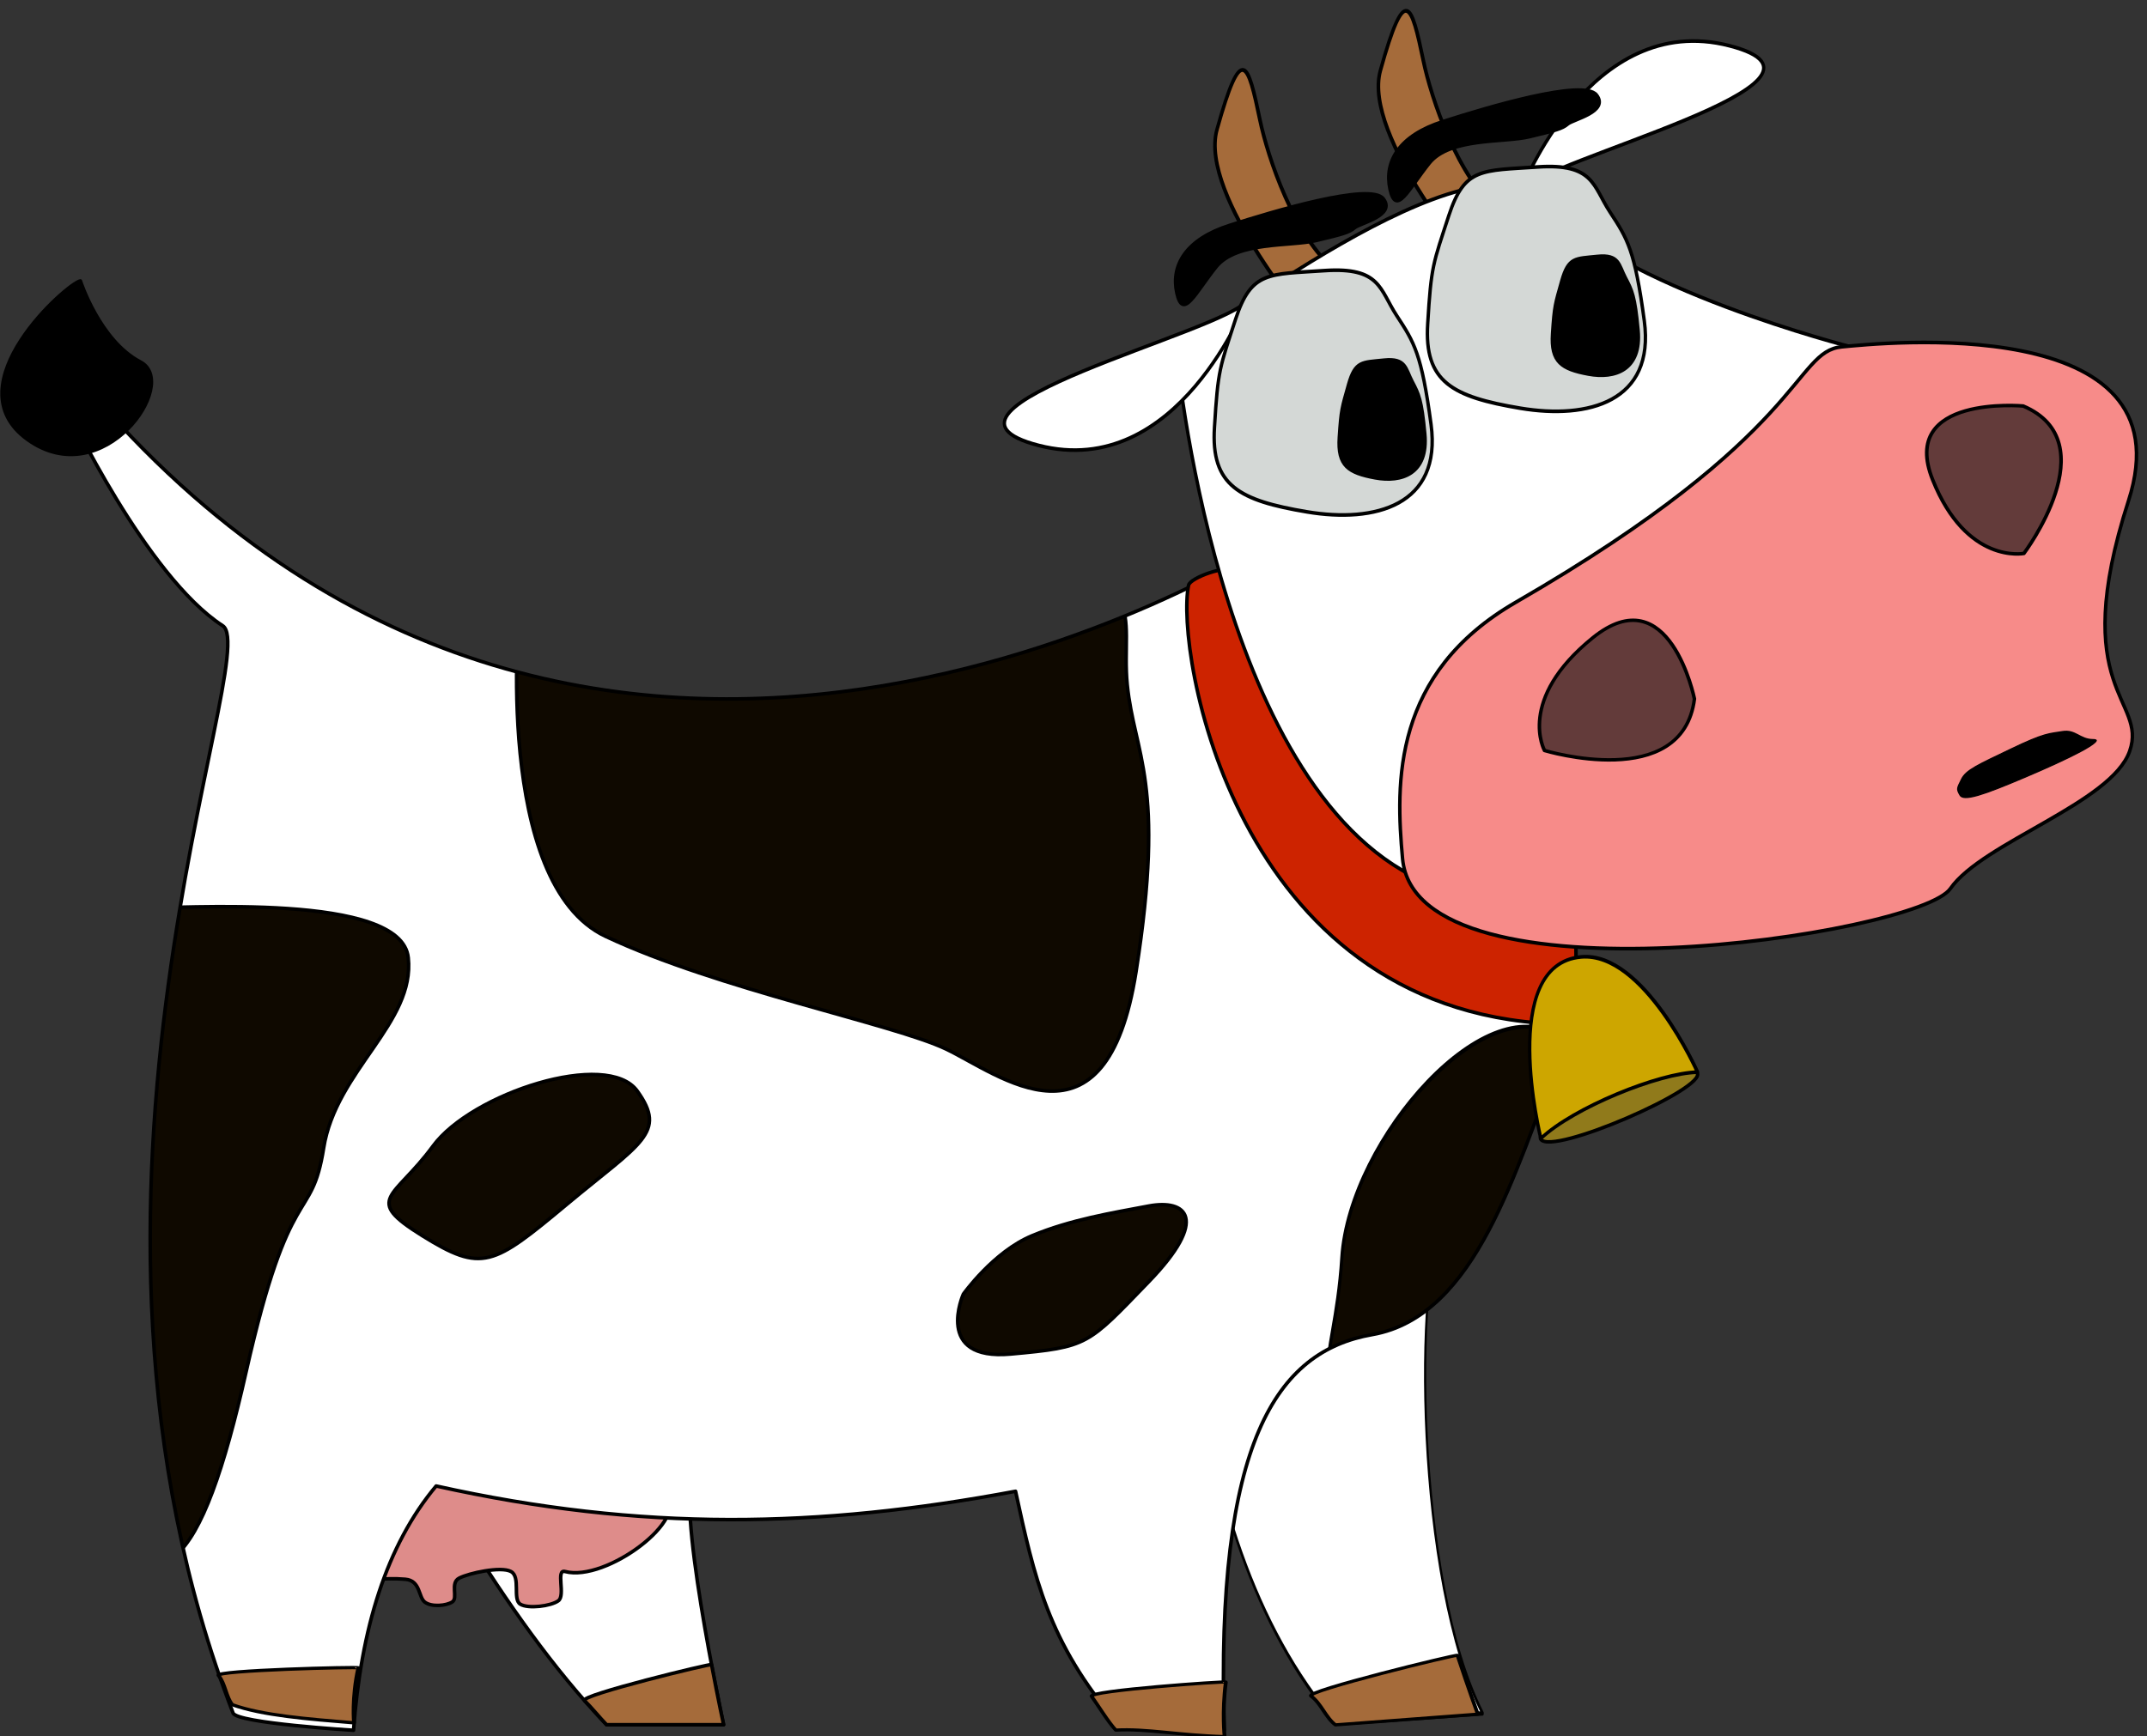 <?xml version="1.0" encoding="UTF-8" standalone="no"?>
<!DOCTYPE svg PUBLIC "-//W3C//DTD SVG 1.1//EN" "http://www.w3.org/Graphics/SVG/1.1/DTD/svg11.dtd">
<svg width="100%" height="100%" viewBox="0 0 607 491" version="1.1" xmlns="http://www.w3.org/2000/svg" xmlns:xlink="http://www.w3.org/1999/xlink" xml:space="preserve" xmlns:serif="http://www.serif.com/" style="fill-rule:evenodd;clip-rule:evenodd;stroke-linecap:round;stroke-linejoin:round;stroke-miterlimit:1.5;">
    <rect x="0" y="0" width="607" height="491" fill="#333333" stroke="none"/>
    <g transform="matrix(1,0,0,1,-169.296,-790.341)">
        <g transform="matrix(1.692,0,0,2.457,0,0)">
            <g transform="matrix(1.066,0,0,1.066,-639.336,-145.549)">
                <g transform="matrix(1,0,0,1,-0.226,0)">
                    <g>
                        <g transform="matrix(0.591,0,0,0.407,-8.594,0)">
                            <path d="M1311.67,1483.86C1322.99,1501.88 1334.98,1519.29 1349.43,1534.44L1380.47,1534.44C1380.47,1534.44 1367.01,1472.27 1372.99,1467.41C1378.97,1462.55 1311.67,1483.86 1311.67,1483.86Z" style="fill:white;stroke:black;stroke-width:0.94px;"/>
                        </g>
                        <g transform="matrix(0.591,0,0,0.407,-8.594,0)">
                            <path d="M1377.27,1518.49C1377.2,1518.13 1342.21,1526.66 1343.57,1528.02C1345.62,1530.07 1347.43,1532.34 1349.43,1534.44L1380.47,1534.44C1380.47,1534.44 1379.01,1527.7 1377.27,1518.49Z" style="fill:rgb(165,107,58);stroke:black;stroke-width:0.94px;"/>
                        </g>
                    </g>
                    <g>
                        <g transform="matrix(0.591,0,0,0.814,105.795,-624.643)">
                            <path d="M1311.67,1483.86C1316.74,1503.9 1327.66,1521.66 1349.43,1534.44L1388.24,1533.09C1370.37,1515.47 1369.92,1474.98 1378.07,1466.81C1381.87,1463.02 1311.67,1483.86 1311.67,1483.86Z" style="fill:white;stroke:black;stroke-width:0.59px;"/>
                        </g>
                        <g transform="matrix(0.697,-0.034,0.06,0.405,-128.771,48.862)">
                            <path d="M1377.27,1518.49C1377.2,1518.13 1342.28,1525.15 1343.64,1526.51C1345.69,1528.56 1346.44,1532.52 1348.44,1534.61L1380.47,1534.44C1380.47,1534.44 1379.01,1527.7 1377.27,1518.49Z" style="fill:rgb(165,107,58);stroke:black;stroke-width:0.84px;"/>
                        </g>
                    </g>
                    <g transform="matrix(0.591,0,0,0.407,-8.536,0.12)">
                        <path d="M1288.98,1493.5C1288.98,1496.44 1289.52,1495.01 1295.96,1495.55C1300.02,1495.9 1299.37,1500.28 1301.14,1501.62C1302.91,1502.97 1306.83,1502.6 1308.42,1501.56C1310.02,1500.51 1307.76,1496.54 1310.22,1495.26C1312.81,1493.92 1321.32,1492.05 1323.98,1493.5C1326.61,1494.93 1324.34,1500.86 1326.44,1502.16C1328.53,1503.45 1334.56,1502.7 1336.54,1501.26C1338.52,1499.82 1335.77,1492.81 1338.33,1493.5C1349.14,1496.37 1371.76,1479.5 1365.01,1472.82C1358.26,1466.14 1310.09,1450.71 1297.82,1453.4C1285.56,1456.09 1288.98,1486.81 1288.98,1493.5Z" style="fill:rgb(222,140,138);stroke:black;stroke-width:0.94px;"/>
                    </g>
                    <g transform="matrix(0.591,0,0,0.407,-8.3,0.599)">
                        <path d="M1523.43,1220.43C1523.43,1220.43 1343.45,1335.47 1210.36,1177.35C1199.4,1164.34 1205.97,1183.95 1205.97,1183.95C1205.97,1183.95 1226.7,1228.15 1247.13,1241.42C1258.1,1248.54 1196.72,1392.32 1249.87,1529.87C1250.91,1532.57 1281.82,1534.44 1281.82,1534.44C1283.78,1507.49 1290.56,1485.36 1303.73,1469.63C1358.33,1481.77 1405.24,1480.8 1457.4,1471.03C1462.34,1493.66 1465.97,1511.07 1484.47,1532.61L1512.77,1534.44C1510.36,1457.88 1526.62,1433.9 1552.02,1429.46C1580.09,1424.56 1590.12,1384.11 1600.67,1359.17L1613.36,1228.64L1523.43,1220.43Z" style="fill:white;"/>
                        <clipPath id="_clip1">
                            <path d="M1523.43,1220.43C1523.43,1220.43 1343.45,1335.47 1210.36,1177.35C1199.4,1164.34 1205.97,1183.95 1205.97,1183.95C1205.97,1183.95 1226.7,1228.15 1247.13,1241.42C1258.1,1248.54 1196.72,1392.32 1249.87,1529.87C1250.91,1532.57 1281.82,1534.44 1281.82,1534.44C1283.78,1507.49 1290.56,1485.36 1303.73,1469.63C1358.33,1481.77 1405.24,1480.8 1457.4,1471.03C1462.34,1493.66 1465.97,1511.07 1484.47,1532.61L1512.77,1534.44C1510.36,1457.88 1526.62,1433.9 1552.02,1429.46C1580.09,1424.56 1590.12,1384.11 1600.67,1359.17L1613.36,1228.64L1523.43,1220.43Z"/>
                        </clipPath>
                        <g clip-path="url(#_clip1)">
                            <path d="M1222.49,1316.38C1237.45,1316.38 1294.46,1312.17 1296.33,1329.46C1298.2,1346.76 1277.17,1359.38 1273.9,1379.94C1270.63,1400.51 1265.02,1387.42 1253.34,1439.3C1241.65,1491.17 1229.91,1506.6 1208.91,1472.01C1187.9,1437.43 1207.53,1316.38 1222.49,1316.38Z" style="fill:rgb(15,9,0);stroke:black;stroke-width:0.94px;"/>
                            <path d="M1325.78,1237.39C1325.78,1237.39 1318.77,1309.76 1348.68,1323.82C1378.59,1337.88 1424.86,1347.02 1438.88,1353.67C1452.9,1360.31 1481.41,1383.68 1489.36,1333.2C1497.3,1282.73 1488.89,1275.72 1487.02,1257.02C1485.15,1238.33 1494.97,1224.77 1451.5,1229.91C1408.04,1235.06 1325.78,1237.39 1325.78,1237.39Z" style="fill:rgb(15,9,0);stroke:black;stroke-width:0.94px;"/>
                            <path d="M1302.88,1379.47C1292.6,1393.49 1284.18,1393.36 1300.07,1403.24C1315.96,1413.12 1318.77,1411.25 1338.4,1394.9C1358.03,1378.54 1365.04,1375.97 1357.09,1364.87C1349.15,1353.77 1313.16,1365.45 1302.88,1379.47Z" style="fill:rgb(15,9,0);stroke:black;stroke-width:0.94px;"/>
                            <g transform="matrix(1.3,-0.576,0.812,1.833,-1269.94,-368.921)">
                                <path d="M1302.88,1379.47C1292.6,1393.49 1284.18,1393.36 1300.07,1403.24C1315.96,1413.12 1318.77,1411.25 1338.4,1394.9C1358.03,1378.54 1365.04,1375.97 1357.09,1364.87C1349.15,1353.77 1313.16,1365.45 1302.88,1379.47Z" style="fill:rgb(15,9,0);stroke:black;stroke-width:0.54px;"/>
                            </g>
                            <path d="M1461.78,1403.24C1451.5,1407.52 1443.56,1418.73 1443.56,1418.73C1443.56,1418.73 1435.61,1436.49 1456.17,1434.62C1476.74,1432.75 1476.44,1432.29 1492.71,1415.46C1508.99,1398.63 1502.61,1393.49 1492.71,1395.36C1482.82,1397.23 1472.07,1398.97 1461.78,1403.24Z" style="fill:rgb(15,9,0);stroke:black;stroke-width:0.94px;"/>
                        </g>
                        <path d="M1523.43,1220.43C1523.43,1220.43 1343.45,1335.47 1210.36,1177.35C1199.4,1164.34 1205.97,1183.95 1205.97,1183.95C1205.97,1183.95 1226.7,1228.15 1247.13,1241.42C1258.1,1248.54 1196.72,1392.32 1249.87,1529.87C1250.91,1532.57 1281.82,1534.44 1281.82,1534.44C1283.78,1507.49 1290.56,1485.36 1303.73,1469.63C1358.33,1481.77 1405.24,1480.8 1457.4,1471.03C1462.34,1493.66 1465.97,1511.07 1484.47,1532.61L1512.77,1534.44C1510.36,1457.88 1526.62,1433.9 1552.02,1429.46C1580.09,1424.56 1590.12,1384.11 1600.67,1359.17L1613.36,1228.64L1523.43,1220.43Z" style="fill:none;stroke:black;stroke-width:0.94px;"/>
                    </g>
                    <g transform="matrix(0.591,0,0,0.407,-8.594,0)">
                        <path d="M1209.87,1151.41C1209.87,1151.41 1215.01,1167.27 1225.76,1172.89C1236.51,1178.51 1215.95,1207.96 1195.85,1193.47C1175.75,1178.98 1206.6,1151.87 1209.87,1151.41Z" style="stroke:black;stroke-width:0.94px;"/>
                    </g>
                    <g transform="matrix(0.595,0.063,-0.085,0.352,58.378,-2.78)">
                        <path d="M1379.23,1517.78C1379.25,1517.42 1342.28,1525.15 1343.64,1526.51C1345.69,1528.56 1346.44,1532.52 1348.44,1534.61C1356.56,1536.46 1368.55,1535.42 1380.47,1534.44C1380.47,1534.44 1378.79,1527.23 1379.23,1517.78Z" style="fill:rgb(165,107,58);stroke:black;stroke-width:0.99px;"/>
                    </g>
                    <g transform="matrix(0.604,0.041,-0.037,0.35,109.877,32.091)">
                        <path d="M1377.94,1518.08C1377.96,1517.72 1342.47,1524.89 1343.64,1526.51C1345.21,1528.67 1348.49,1534 1350.49,1536.1C1358.41,1534.65 1366.73,1535.8 1378.65,1534.81C1378.65,1534.81 1377.5,1527.53 1377.94,1518.08Z" style="fill:rgb(165,107,58);stroke:black;stroke-width:0.98px;"/>
                    </g>
                </g>
                <g transform="matrix(0.554,0,1.53819e-17,0.382,608.069,135.383)">
                    <path d="M490.703,958.372C486.912,976.784 503.404,1078.24 593.73,1082.35C602.504,1082.75 599.999,1054.35 599.999,1054.35C525.752,1043.8 508.99,981.894 502.621,954.53C502.136,952.45 491.155,956.178 490.703,958.372Z" style="fill:rgb(205,35,0);stroke:black;stroke-width:1px;"/>
                </g>
                <g transform="matrix(0.992,0.296,-0.624,0.992,348.897,-273.921)">
                    <g transform="matrix(0.554,0,0,0.382,608.069,135.383)">
                        <path d="M636.089,1080.5C632.395,1077.92 601.622,1110.22 605.466,1112.7C609.862,1115.52 640.124,1083.11 636.089,1080.5Z" style="fill:rgb(144,122,27);stroke:black;stroke-width:0.92px;"/>
                    </g>
                    <g transform="matrix(0.482,0,0,0.382,648.344,135.799)">
                        <path d="M612.26,1111.42C617.509,1100.68 637.108,1083.34 647.585,1079.22C647.585,1079.22 618.356,1055.86 601.738,1063.63C579.427,1074.05 612.26,1111.42 612.26,1111.42Z" style="fill:rgb(205,166,0);stroke:black;stroke-width:0.99px;"/>
                    </g>
                </g>
                <g transform="matrix(1.187,0.073,-0.168,1.287,-69.351,-240.423)">
                    <g transform="matrix(0.489,-0.076,0.073,0.337,66.901,203.825)">
                        <path d="M1538.51,1221.46C1538.51,1221.46 1509.94,1184.47 1515.57,1169.06C1523.19,1148.17 1524.57,1153.97 1526.96,1168.19C1528.56,1177.71 1534.57,1198.14 1544.94,1207.81C1555.31,1217.47 1538.51,1221.46 1538.51,1221.46Z" style="fill:rgb(165,107,58);stroke:black;stroke-width:0.95px;"/>
                    </g>
                    <g transform="matrix(0.489,-0.076,0.073,0.337,46.187,209.958)">
                        <path d="M1538.51,1221.46C1538.51,1221.46 1509.94,1184.47 1515.57,1169.06C1523.19,1148.17 1524.57,1153.97 1526.96,1168.19C1528.56,1177.71 1534.57,1198.14 1544.94,1207.81C1555.31,1217.47 1538.51,1221.46 1538.51,1221.46Z" style="fill:rgb(165,107,58);stroke:black;stroke-width:0.95px;"/>
                    </g>
                    <g transform="matrix(0.591,0,0,0.407,-8.594,0)">
                        <path d="M1559.69,1207.81C1559.69,1207.81 1571.42,1169.54 1603,1174.32C1634.59,1179.11 1563.52,1201.09 1559.69,1207.81Z" style="fill:white;stroke:black;stroke-width:0.75px;"/>
                    </g>
                    <g transform="matrix(0.591,0,0,0.407,-8.594,0)">
                        <path d="M1486.44,1246.5C1486.44,1246.5 1503.78,1335.04 1551.25,1350.56C1598.72,1366.08 1636.14,1233.72 1636.14,1233.72C1636.14,1233.72 1582.86,1225.77 1565.57,1209.88C1548.28,1193.99 1490.03,1245.72 1486.44,1246.5Z" style="fill:white;stroke:black;stroke-width:0.75px;"/>
                    </g>
                    <g transform="matrix(-0.591,0,0,-0.407,1800.39,994.296)">
                        <path d="M1559.69,1207.81C1559.69,1207.81 1571.42,1169.54 1603,1174.32C1634.59,1179.11 1563.52,1201.09 1559.69,1207.81Z" style="fill:white;stroke:black;stroke-width:0.75px;"/>
                    </g>
                    <g transform="matrix(0.895,-6.93889e-18,2.77556e-17,0.895,97.878,53.7)">
                        <g transform="matrix(1.604,0,0,1.101,-835.1,-1701.89)">
                            <path d="M1071.3,1998.35C1066.2,1999.1 1064.63,1998.93 1063.58,2003.12C1062.54,2007.32 1062.38,2007.47 1062.54,2012.42C1062.68,2017.36 1065.38,2018.41 1071.68,2018.86C1077.97,2019.31 1083.94,2017.31 1082.28,2010.54C1080.84,2004.66 1080.07,2003.73 1078.27,2001.63C1076.47,1999.53 1076.39,1997.61 1071.3,1998.35Z" style="fill:rgb(212,216,214);stroke:black;stroke-width:0.31px;"/>
                        </g>
                        <g transform="matrix(1.604,0,0,1.101,-805.253,-1713.3)">
                            <path d="M1071.3,1998.35C1066.2,1999.1 1064.63,1998.93 1063.58,2003.12C1062.54,2007.32 1062.38,2007.47 1062.54,2012.42C1062.68,2017.36 1065.38,2018.41 1071.68,2018.86C1077.97,2019.31 1083.94,2017.31 1082.28,2010.54C1080.84,2004.66 1080.07,2003.73 1078.27,2001.63C1076.47,1999.53 1076.39,1997.61 1071.3,1998.35Z" style="fill:rgb(212,216,214);stroke:black;stroke-width:0.31px;"/>
                        </g>
                        <g transform="matrix(0.635,0,0,0.535,212.875,-562.97)">
                            <path d="M1071.3,1998.35C1066.2,1999.1 1064.63,1998.93 1063.58,2003.12C1062.54,2007.32 1062.38,2007.47 1062.54,2012.42C1062.68,2017.36 1065.38,2018.41 1071.68,2018.86C1077.97,2019.31 1083.94,2017.31 1082.28,2010.54C1080.84,2004.66 1080.07,2003.73 1078.27,2001.63C1076.47,1999.53 1076.39,1997.61 1071.3,1998.35Z" style="stroke:black;stroke-width:0.7px;"/>
                        </g>
                        <g transform="matrix(0.635,0,0,0.535,242.723,-574.387)">
                            <path d="M1071.3,1998.35C1066.2,1999.1 1064.63,1998.93 1063.58,2003.12C1062.54,2007.32 1062.38,2007.47 1062.54,2012.42C1062.68,2017.36 1065.38,2018.41 1071.68,2018.86C1077.97,2019.31 1083.94,2017.31 1082.28,2010.54C1080.84,2004.66 1080.07,2003.73 1078.27,2001.63C1076.47,1999.53 1076.39,1997.61 1071.3,1998.35Z" style="stroke:black;stroke-width:0.7px;"/>
                        </g>
                        <g transform="matrix(1.531,-0.328,0.478,1.051,-1700.97,-1254.33)">
                            <path d="M1067.09,1996.56C1066.51,1996.85 1065.84,1996.85 1063.44,1996.85C1061.04,1996.85 1056.34,1995.32 1054.04,1997.04C1051.74,1998.77 1050.14,2000.86 1050.07,1998.42C1050.01,1995.99 1051.84,1994.16 1055.96,1993.88C1060.08,1993.59 1069.28,1993.11 1070.15,1994.74C1071.02,1996.37 1067.66,1996.28 1067.09,1996.56Z" style="stroke:black;stroke-width:0.32px;"/>
                        </g>
                        <g transform="matrix(1.531,-0.328,0.478,1.051,-1671.13,-1265.75)">
                            <path d="M1067.09,1996.56C1066.51,1996.85 1065.84,1996.85 1063.44,1996.85C1061.04,1996.85 1056.34,1995.32 1054.04,1997.04C1051.74,1998.77 1050.14,2000.86 1050.07,1998.42C1050.01,1995.99 1051.84,1994.16 1055.96,1993.88C1060.08,1993.59 1069.28,1993.11 1070.15,1994.74C1071.02,1996.37 1067.66,1996.28 1067.09,1996.56Z" style="stroke:black;stroke-width:0.32px;"/>
                        </g>
                    </g>
                    <g transform="matrix(0.575,-0.035,0.057,0.382,-55.901,89.379)">
                        <path d="M1639.65,1230.84C1648.11,1230.11 1718.97,1223.38 1704.76,1264.77C1690.56,1306.17 1708.92,1307.96 1704.76,1319.27C1700.61,1330.58 1671.17,1338.95 1663.76,1349C1656.34,1359.06 1542.1,1374.6 1539.08,1341.73C1537.56,1325.15 1536.98,1301.34 1565.16,1286C1631.67,1249.79 1628.58,1231.8 1639.65,1230.84Z" style="fill:rgb(247,139,137);"/>
                        <clipPath id="_clip2">
                            <path d="M1639.65,1230.84C1648.11,1230.11 1718.97,1223.38 1704.76,1264.77C1690.56,1306.17 1708.92,1307.96 1704.76,1319.27C1700.61,1330.58 1671.17,1338.95 1663.76,1349C1656.34,1359.06 1542.1,1374.6 1539.08,1341.73C1537.56,1325.15 1536.98,1301.34 1565.16,1286C1631.67,1249.79 1628.58,1231.8 1639.65,1230.84Z"/>
                        </clipPath>
                        <g clip-path="url(#_clip2)">
                            <g transform="matrix(1.185,-2.77556e-17,-2.77556e-17,1.109,-307.767,-143.573)">
                                <path d="M1678.19,1251.18C1678.19,1251.18 1654.26,1248.78 1660.72,1265.54C1667.18,1282.29 1678.19,1280.13 1678.19,1280.13C1678.19,1280.13 1694.46,1258.36 1678.19,1251.18" style="fill:rgb(99,59,58);stroke:black;stroke-width:0.69px;"/>
                            </g>
                            <g transform="matrix(0.35,1.084,-1.181,0.381,2495.99,-988.554)">
                                <path d="M1678.19,1251.18C1678.19,1251.18 1654.26,1248.78 1660.72,1265.54C1667.18,1282.29 1678.19,1280.13 1678.19,1280.13C1678.19,1280.13 1694.46,1258.36 1678.19,1251.18" style="fill:rgb(99,59,58);stroke:black;stroke-width:0.65px;"/>
                            </g>
                            <g transform="matrix(1.502,-0.625,0.129,0.312,-189.067,1364.7)">
                                <path d="M1071.3,1998.35C1066.2,1999.1 1064.63,1998.93 1063.58,2003.12C1062.54,2007.32 1062.38,2007.47 1062.54,2012.42C1062.68,2017.36 1065.38,2018.41 1071.68,2018.86C1077.97,2019.31 1084.07,2018.32 1082.03,2014.13C1080.34,2010.65 1080.3,2003.44 1078.5,2001.35C1076.7,1999.25 1076.39,1997.61 1071.3,1998.35Z" style="stroke:black;stroke-width:0.68px;"/>
                            </g>
                        </g>
                        <path d="M1639.65,1230.84C1648.11,1230.11 1718.97,1223.38 1704.76,1264.77C1690.56,1306.17 1708.92,1307.96 1704.76,1319.27C1700.61,1330.58 1671.17,1338.95 1663.76,1349C1656.34,1359.06 1542.1,1374.6 1539.08,1341.73C1537.56,1325.15 1536.98,1301.34 1565.16,1286C1631.67,1249.79 1628.58,1231.8 1639.65,1230.84Z" style="fill:none;stroke:black;stroke-width:0.79px;"/>
                    </g>
                </g>
            </g>
        </g>
    </g>
</svg>
